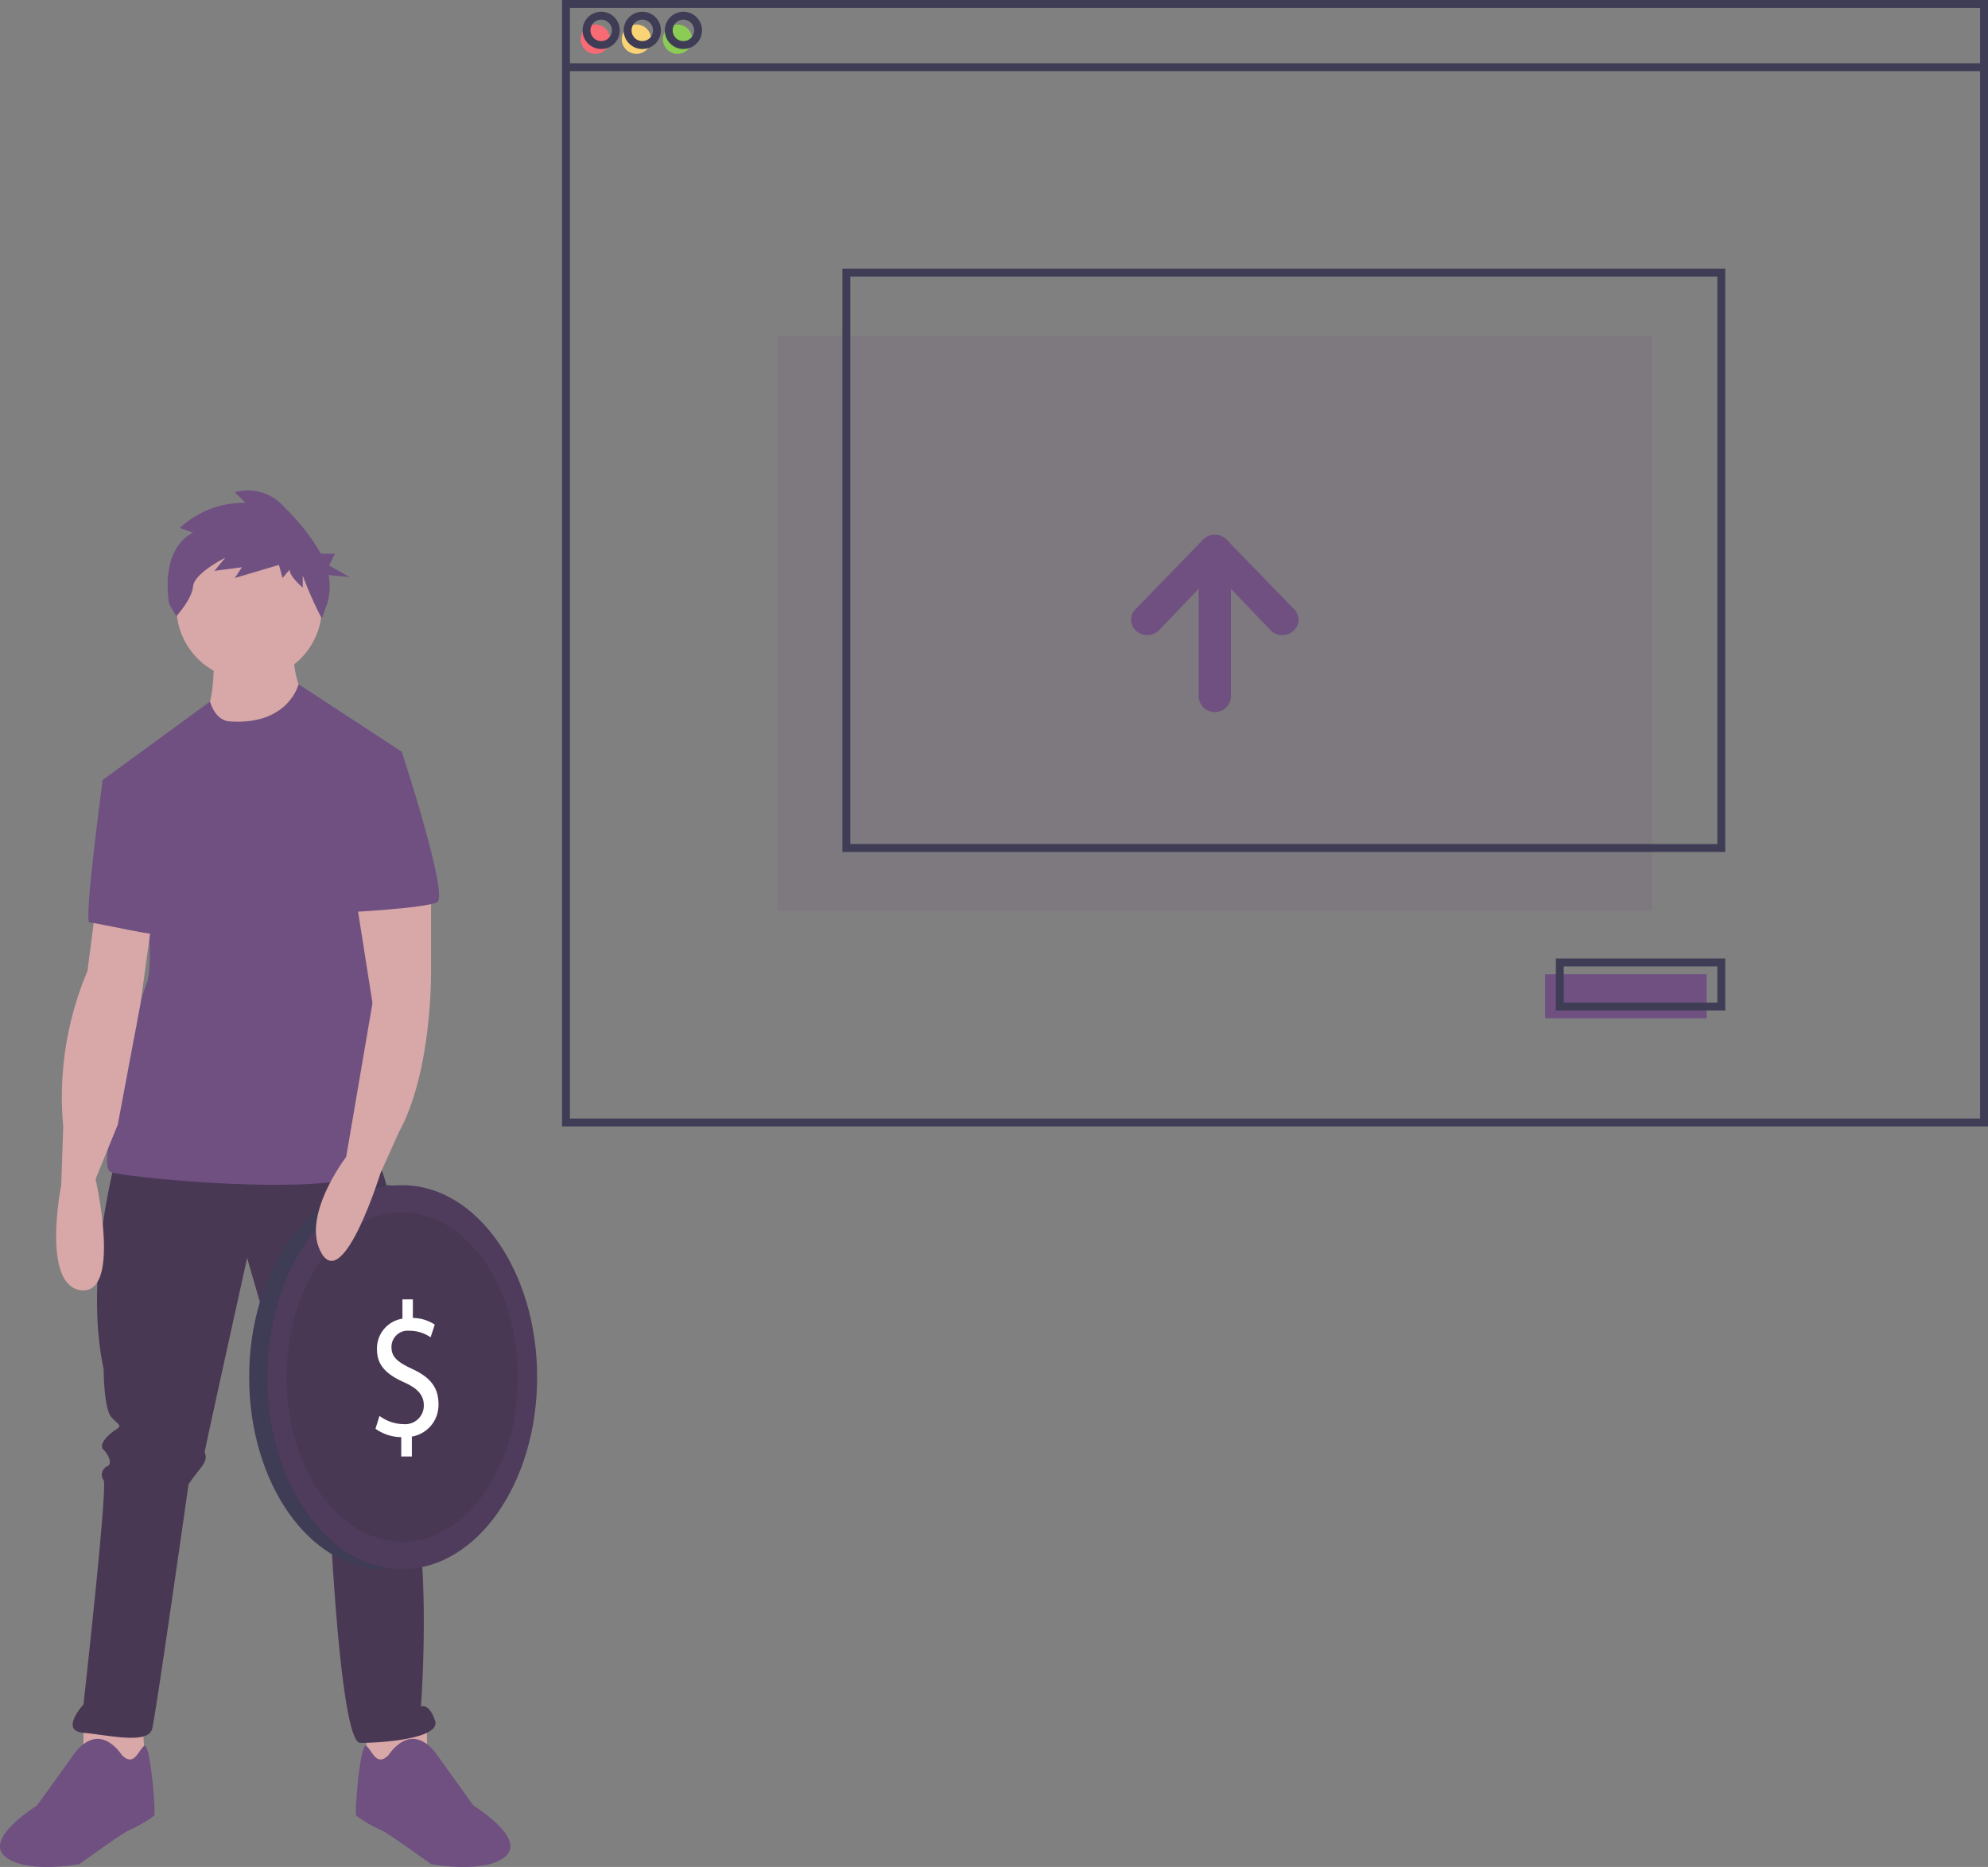 <svg xmlns="http://www.w3.org/2000/svg" width="251.403" height="236.114" viewBox="0 0 251.403 236.114">
  <rect x="0" y="0" width="251.403" height="236.114" fill="#808080" stroke="none"/>
  <g id="Group_153" data-name="Group 153" transform="translate(-228.087 -566.5)">
    <g id="undraw_upload_image_iwej" transform="translate(197 566.5)">
      <rect id="Rectangle_235" data-name="Rectangle 235" width="110.643" height="72.772" transform="translate(129.392 42.455)" fill="rgba(111,80,129,0.13)"/>
      <rect id="Rectangle_236" data-name="Rectangle 236" width="179.33" height="141.459" transform="translate(102.66 0.5)" fill="none" stroke="#3f3d56" stroke-miterlimit="10" stroke-width="1"/>
      <line id="Line_18" data-name="Line 18" x2="179" transform="translate(103 8.5)" fill="none" stroke="#3f3d56" stroke-miterlimit="10" stroke-width="1"/>
      <circle id="Ellipse_53" data-name="Ellipse 53" cx="1.856" cy="1.856" r="1.856" transform="translate(104.516 3.099)" fill="#f86b75"/>
      <circle id="Ellipse_54" data-name="Ellipse 54" cx="1.856" cy="1.856" r="1.856" transform="translate(109.714 3.099)" fill="#fad375"/>
      <circle id="Ellipse_55" data-name="Ellipse 55" cx="1.856" cy="1.856" r="1.856" transform="translate(114.912 3.099)" fill="#8bcc55"/>
      <circle id="Ellipse_56" data-name="Ellipse 56" cx="1.856" cy="1.856" r="1.856" transform="translate(105.259 1.985)" fill="none" stroke="#3f3d56" stroke-miterlimit="10" stroke-width="1"/>
      <circle id="Ellipse_57" data-name="Ellipse 57" cx="1.856" cy="1.856" r="1.856" transform="translate(110.457 1.985)" fill="none" stroke="#3f3d56" stroke-miterlimit="10" stroke-width="1"/>
      <circle id="Ellipse_58" data-name="Ellipse 58" cx="1.856" cy="1.856" r="1.856" transform="translate(115.655 1.985)" fill="none" stroke="#3f3d56" stroke-miterlimit="10" stroke-width="1"/>
      <rect id="Rectangle_237" data-name="Rectangle 237" width="110.643" height="72.772" transform="translate(138.118 34.472)" fill="none" stroke="#3f3d56" stroke-miterlimit="10" stroke-width="1"/>
      <rect id="Rectangle_238" data-name="Rectangle 238" width="20.421" height="5.569" transform="translate(226.483 123.209)" fill="#6f5081"/>
      <rect id="Rectangle_239" data-name="Rectangle 239" width="20.421" height="5.569" transform="translate(228.34 121.724)" fill="none" stroke="#3f3d56" stroke-miterlimit="10" stroke-width="1"/>
      <path id="Path_357" data-name="Path 357" d="M709.565,293.516l-8.543-8.8a1.942,1.942,0,0,0-1.428-.574h-.026a1.942,1.942,0,0,0-1.428.574l-8.543,8.8a1.885,1.885,0,0,0,0,2.754,2.109,2.109,0,0,0,2.882,0l5.062-5.292v13.643a2.042,2.042,0,0,0,4.08,0V290.978l5.062,5.292a2.109,2.109,0,0,0,2.882,0,1.885,1.885,0,0,0,0-2.754Z" transform="translate(-514.868 -216.514)" fill="#6f5081"/>
    </g>
    <g id="undraw_invest_88iw" transform="translate(228.087 628.513)">
      <path id="Path_285" data-name="Path 285" d="M612.776,317s.256,6.645-1.278,8.178,7.667,6.9,7.667,6.9l5.367-8.434S622.487,320.067,623,317Z" transform="translate(-585.739 -296.722)" fill="#d8a7a7"/>
      <path id="Path_286" data-name="Path 286" d="M305.5,683.5v6.389l7.923.511-.511-6.9Z" transform="translate(-294.948 -528.154)" fill="#d8a7a7"/>
      <path id="Path_287" data-name="Path 287" d="M452.423,683.5v6.389l-7.923.511.511-6.9Z" transform="translate(-398.424 -528.154)" fill="#d8a7a7"/>
      <path id="Path_288" data-name="Path 288" d="M552.619,564.415s-4.089,14.823-1.533,26.579c0,0,0,5.111,1.022,6.134s1.278,1.022.511,1.533-2.3,1.789-1.533,2.556,1.022,1.789.511,2.044a1.17,1.17,0,0,0-.511,1.789c.511,1.022-2.556,28.368-2.556,28.368s-3.067,3.322,0,3.578,8.178,1.533,8.689-.511,4.6-30.924,4.6-30.924.511-.767,1.533-2.045.511-1.789.511-2.045,5.367-24.535,5.367-24.535,7.923,27.6,8.689,28.113,1.022.511,1.022,1.278-.511,1.278,0,2.045a13.27,13.27,0,0,1,.767,1.278s1.278,28.624,3.833,28.624,10.223-.511,9.456-2.811-1.789-1.789-1.789-1.789,1.789-23.512-2.556-30.413v-5.623c0-.511.256-.767,0-1.278s.767-30.924-4.089-32.713S552.619,564.415,552.619,564.415Z" transform="translate(-537.977 -479.862)" fill="#493853"/>
      <path id="Path_289" data-name="Path 289" d="M526.619,857.544s-1.278-2.044-3.067-2.044-3.067,2.044-3.067,2.044l-4.6,6.389s-6.645,4.089-4.089,6.389,9.456,1.022,9.456,1.022,5.623-4.089,6.389-4.345a16.223,16.223,0,0,0,3.067-1.789c.256-.256-.511-9.456-1.278-8.817S528.152,859.078,526.619,857.544Z" transform="translate(-511.211 -697.598)" fill="#6f5081"/>
      <path id="Path_290" data-name="Path 290" d="M691.443,857.544s1.278-2.044,3.067-2.044,3.067,2.044,3.067,2.044l4.6,6.389s6.645,4.089,4.089,6.389-9.456,1.022-9.456,1.022-5.622-4.089-6.389-4.345a16.223,16.223,0,0,1-3.067-1.789c-.256-.256.511-9.456,1.278-8.817S689.91,859.078,691.443,857.544Z" transform="translate(-642.3 -697.598)" fill="#6f5081"/>
      <ellipse id="Ellipse_38" data-name="Ellipse 38" cx="9.2" cy="9.2" rx="9.2" ry="9.2" transform="translate(22.308 5.583)" fill="#d8a7a7"/>
      <path id="Path_291" data-name="Path 291" d="M578.1,338.305s-1.719.095-2.521-2.508L562,345.717l5.623,15.079s.767,8.178,0,10.478a20.535,20.535,0,0,0-1.278,5.111c0,1.022-5.367,18.145-3.322,18.912s33.224,3.834,33.991-1.278-2.556-38.847-2.556-38.847l5.367-13.034L586.776,333.6S585.512,338.816,578.1,338.305Z" transform="translate(-549.02 -309.082)" fill="#6f5081"/>
      <path id="Path_292" data-name="Path 292" d="M543.984,444.5l-1.022,7.923a40.743,40.743,0,0,0-3.067,19.679l-.256,7.411s-2.556,12.778,2.556,13.29,1.789-14.056,1.789-14.056l2.811-6.9,2.878-15.35,1.467-10.718Z" transform="translate(-531.898 -391.637)" fill="#d8a7a7"/>
      <path id="Path_293" data-name="Path 293" d="M560.431,379.5l-3.706.383S554.3,397.9,555.064,397.9s9.456,2.045,9.712,1.533S560.431,379.5,560.431,379.5Z" transform="translate(-543.745 -343.249)" fill="#6f5081"/>
      <path id="Path_294" data-name="Path 294" d="M597.36,243.008l-1.659-.6a11.794,11.794,0,0,1,8.293-3.166l-1.357-1.357a6.155,6.155,0,0,1,6.333,1.96,26.939,26.939,0,0,1,4.563,5.825h1.776l-.741,1.483,2.595,1.483-2.663-.266a7.483,7.483,0,0,1-.252,3.84l-.6,1.659a47.827,47.827,0,0,1-2.412-5.428v1.508s-1.659-1.357-1.659-2.262l-.9,1.055-.452-1.659-5.579,1.659.9-1.357-3.468.452,1.357-1.659s-3.92,1.96-4.071,3.619-2.111,3.769-2.111,3.769l-.9-1.508S592.988,245.27,597.36,243.008Z" transform="translate(-572.95 -237.656)" fill="#6f5081"/>
      <ellipse id="Ellipse_39" data-name="Ellipse 39" cx="17.059" cy="24.279" rx="17.059" ry="24.279" transform="translate(31.509 87.876)" fill="#3f3d56"/>
      <ellipse id="Ellipse_40" data-name="Ellipse 40" cx="17.059" cy="24.279" rx="17.059" ry="24.279" transform="translate(31.509 87.876)" fill="#493853" opacity="0.05"/>
      <ellipse id="Ellipse_41" data-name="Ellipse 41" cx="17.059" cy="24.279" rx="17.059" ry="24.279" transform="translate(33.809 87.876)" fill="#4f3b5c"/>
      <path id="Path_298" data-name="Path 298" d="M14.631,0c8.081,0,14.631,9.323,14.631,20.824S22.712,41.647,14.631,41.647,0,32.324,0,20.824,6.551,0,14.631,0Z" transform="translate(36.237 91.331)" fill="#493853"/>
      <path id="Path_295" data-name="Path 295" d="M700.26,657.87v-2.444a5.675,5.675,0,0,1-3.26-1.065l.511-1.621a5.209,5.209,0,0,0,3.068,1.041,2.35,2.35,0,0,0,2.535-2.372c0-1.331-.831-2.154-2.407-2.88-2.173-.968-3.515-2.081-3.515-4.187a3.805,3.805,0,0,1,3.217-3.9V638h1.321v2.348a5.182,5.182,0,0,1,2.77.847l-.532,1.6a4.709,4.709,0,0,0-2.684-.823,2.045,2.045,0,0,0-2.258,2.081c0,1.258.788,1.888,2.642,2.759,2.194,1.016,3.3,2.275,3.3,4.429a4.05,4.05,0,0,1-3.366,4.114v2.517Z" transform="translate(-649.518 -535.684)" fill="#fff"/>
      <path id="Path_296" data-name="Path 296" d="M682.083,433.5v10.478s.256,12.778-4.089,20.7l-2.3,5.111s-4.6,14.823-7.411,10.223,3.067-12.267,3.067-12.267l3.327-19.454-2.049-13Z" transform="translate(-627.573 -383.448)" fill="#d8a7a7"/>
      <path id="Path_297" data-name="Path 297" d="M684.544,364.5l4.984.639s6.006,18.273,4.472,19.04-11.5,1.278-11.5,1.278Z" transform="translate(-638.724 -332.083)" fill="#6f5081"/>
    </g>
  </g>
</svg>

